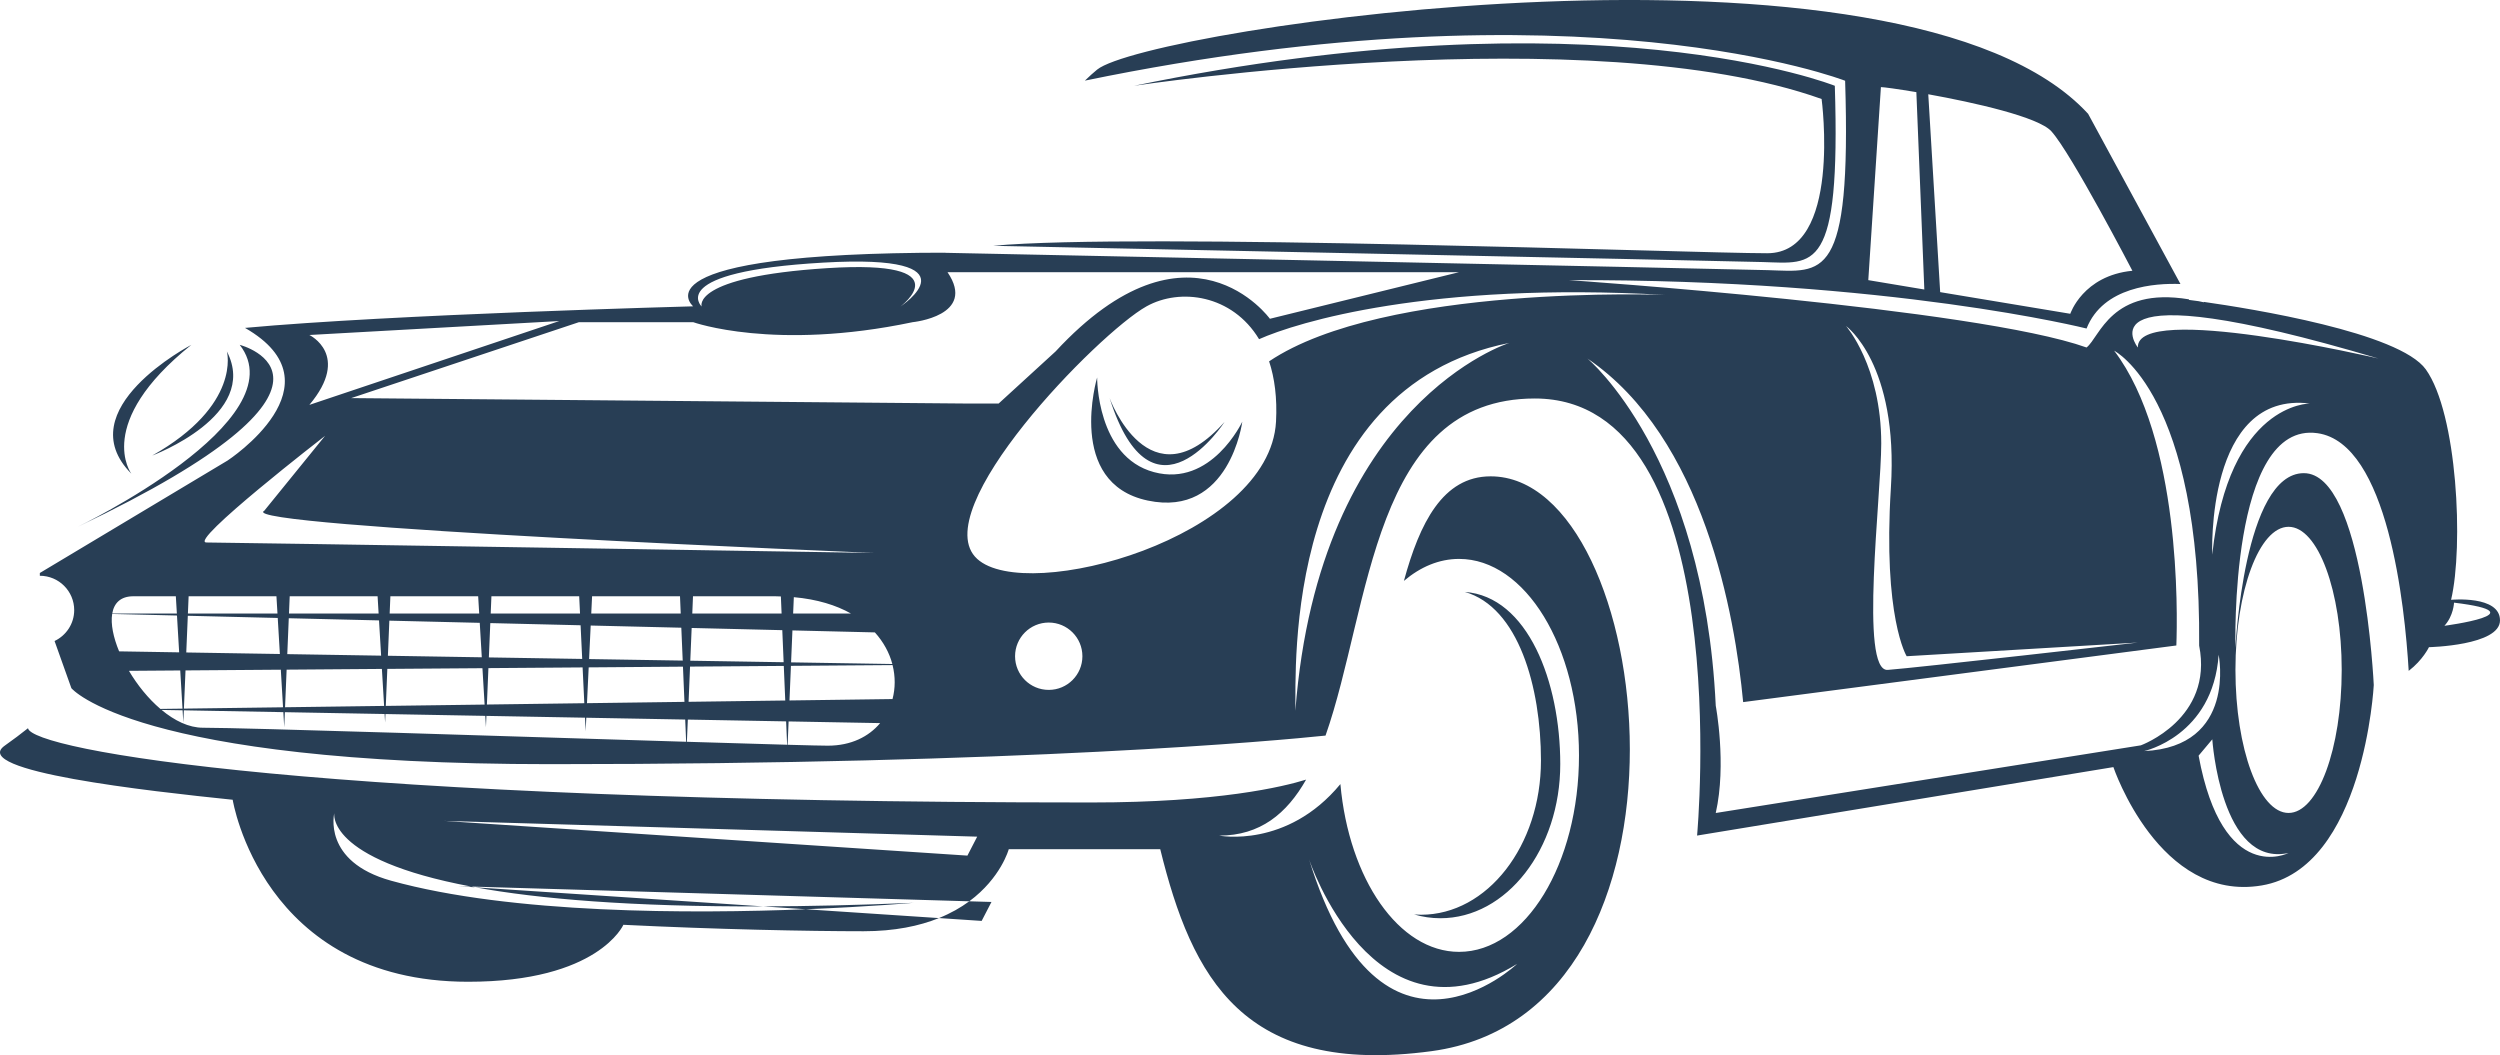 <svg version="1.1" id="图层_1" x="0px" y="0px" width="248.773px" height="105px" viewBox="0 0 248.773 105" enable-background="new 0 0 248.773 105" xml:space="preserve" xmlns:xml="http://www.w3.org/XML/1998/namespace" xmlns="http://www.w3.org/2000/svg" xmlns:xlink="http://www.w3.org/1999/xlink">
  <path fill="#283E55" d="M7.736,52.422c0,0,21.981-10.573,16.119-18.106C23.855,34.316,38.094,37.971,7.736,52.422z M97.684,91.639
	l0.977-1.886l-2.21-0.065c-0.83,0.613-1.826,1.188-3.015,1.668L97.684,91.639z M75.941,90.195l-28.655-1.899
	C53.592,89.443,62.725,90.241,75.941,90.195z M19.041,34.316c0,0-12.326,6.411-5.969,12.822
	C13.072,47.138,9.291,42.134,19.041,34.316z M175.857,25.2c-7.459,0-62.859-2.068-77.039-0.74c0,0,71.484,1.47,76.602,1.617
	c5.115,0.146,7.744,1.17,7.162-17.541c0,0-23.682-9.501-69.727,0c0,0,45.459-6.87,68.412,1.315
	C181.268,9.851,183.313,25.2,175.857,25.2z M15.146,45.333c0,0,10.725-4.003,7.43-10.362C22.576,34.97,24.051,40.308,15.146,45.333z
	 M141.41,91.025c-0.234,0-0.459-0.01-0.686-0.027c0.84,0.242,1.711,0.375,2.604,0.375c6.586,0,11.933-6.871,11.933-15.342
	c0-8.182-3.229-16.676-9.5-17.129c5.338,1.523,7.579,9.461,7.579,16.781C153.342,84.158,148,91.025,141.41,91.025z M45.583,88.184
	l1.703,0.112c-0.134-0.024-0.262-0.049-0.394-0.073L45.583,88.184z M121.857,41.984c-7.51,8.439-11.441-2.369-11.441-2.369
	C114.693,53.083,121.857,41.984,121.857,41.984z M142.464,104.598c-18.766,2.543-23.864-7.326-27.01-20.098h-15.072
	c0,0-0.771,2.854-3.931,5.188l-49.558-1.467c-14.563-2.732-13.625-7.332-13.625-7.332s-1.231,4.844,5.653,6.75
	c11.965,3.319,29.901,3.291,41.269,2.84l13.244,0.879c-1.942,0.783-4.399,1.309-7.505,1.309c-5.445,0-14.684-0.186-23.896-0.641
	c-0.002,0.004-2.488,5.674-15.461,5.668c-20.525-0.012-23.418-18.111-23.418-18.111C14.79,78.719-3.12,76.74,0.468,74.202
	c0.857-0.606,1.628-1.188,2.318-1.738c0.365,2.128,28.494,7.39,105.795,7.39c12.642,0,19.101-1.563,21.39-2.276
	c-1.923,3.388-4.57,5.573-8.652,5.573c0,0,6.738,1.316,12.063-5.127c0.845,9.445,5.808,16.695,11.808,16.695
	c6.59,0,11.934-8.75,11.934-19.552c0-10.799-5.344-19.55-11.934-19.55c-1.98,0-3.845,0.79-5.488,2.188
	c1.562-5.734,3.863-10.405,8.629-10.405C164.828,47.4,170.732,100.773,142.464,104.598z M97.24,83.255l-53.076-1.567l52.103,3.453
	L97.24,83.255z M150.967,95.917c-14.344,8.787-20.707-10.414-20.707-10.414C137.432,108.753,150.967,95.917,150.967,95.917z
	 M114.83,46.982c-5.719-1.533-5.654-9.422-5.654-9.422s-3.141,10.521,5.027,12.248c8.164,1.729,9.418-7.85,9.418-7.85
	S120.545,48.515,114.83,46.982z M248.773,61.732c0,2.513-7.07,2.668-7.07,2.668s-0.607,1.279-2.016,2.358
	c-0.387-6.485-2.055-22.648-9.074-23.651c-8.797-1.254-8.166,21.358-8.166,21.358s0.825-17.381,6.805-17.381
	s6.959,21.083,6.959,21.083s-0.942,18.215-11.149,19.943c-10.205,1.728-14.761-11.776-14.761-11.776l-41.426,6.813
	c0,0,4.022-43.493-16.149-43.493c-16.18,0-16.311,20.704-20.824,33.543c-4.814,0.5-29.855,2.844-77.16,2.844
	c-41.455,0-47.635-7.56-47.639-7.56l-1.674-4.695c1.151-0.549,1.954-1.713,1.954-3.076c0-1.886-1.532-3.417-3.42-3.417v-0.276
	L22.65,45.825c0,0,11.567-7.557,1.729-13.197c14.599-1.348,44.597-2.146,44.597-2.146s-6.283-5.339,25.436-5.339
	c-0.256,0-0.5,0-0.75,0.006c1.303,0.024,76.803,1.58,82.252,1.733c5.496,0.159,8.322,1.257,7.693-18.846
	c0,0-26.189-10.219-75.652-0.012c0.43-0.414,0.838-0.788,1.219-1.097c5.027-4.085,80.398-15.388,98.613,4.399l9.189,16.936
	c-2.517-0.094-7.694,0.25-9.345,4.429c0,0-19.473-4.917-51.504-4.814c0,0,40.515,2.772,51.504,6.702
	c1.334-1.038,2.429-6.064,10.171-4.796l0.034,0.063c0,0,0.351,0.044,0.955,0.126c0.172,0.037,0.342,0.073,0.521,0.112l-0.023-0.044
	c4.707,0.67,19.473,3.037,22.105,6.722c3.139,4.397,3.766,17.587,2.512,22.925C243.906,59.688,248.773,59.217,248.773,61.732z
	 M191.88,9.38l1.185,19.69l12.947,2.154c0,0,1.26-3.8,6.18-4.281c0,0-6.074-11.679-8.064-13.88
	C202.832,11.634,196.447,10.203,191.88,9.38z M185.912,27.876l5.576,0.932l-0.793-19.639c-1.871-0.315-3.256-0.502-3.527-0.502
	L185.912,27.876z M183.695,32.44c0,0,3.506,3.972,3.506,11.692c0,5.185-2.182,22.735,0.648,22.529
	c2.823-0.206,24.887-2.72,24.887-2.72l-23.006,1.36c0,0-2.377-3.864-1.57-16.75C188.938,36.199,183.695,32.44,183.695,32.44z
	 M69.822,30.501c0,0-1.098-2.95,12.492-3.818c13.592-0.869,7.289,3.818,7.289,3.818s8.043-5.276-7.693-4.368
	C66.176,27.041,69.822,30.501,69.822,30.501z M30.785,40.29l24.867-8.343l-24.867,1.388C30.785,33.335,34.947,35.333,30.785,40.29z
	 M20.545,53.982c1.91,0,66.455,1.041,66.455,1.041s-63.797-2.602-60.711-4.19l6.058-7.463C32.346,43.37,18.637,53.982,20.545,53.982
	z M78.854,62.732l-0.134,3.179l10.076,0.165c-0.294-1.104-0.871-2.184-1.737-3.146L78.854,62.732z M84.685,61.055
	c-1.484-0.837-3.374-1.424-5.692-1.631l-0.069,1.631H84.685z M68.827,62.489l-0.137,3.257l9.289,0.152l-0.134-3.191L68.827,62.489z
	 M77.776,61.055l-0.072-1.703c-0.188-0.004-0.37-0.018-0.563-0.018c-2.211,0-5.012,0-8.182,0l-0.071,1.721H77.776z M68.666,66.333
	l-0.146,3.503l9.62-0.13l-0.146-3.442L68.666,66.333z M58.779,62.246l-0.159,3.337l9.316,0.151l-0.139-3.271L58.779,62.246z
	 M67.738,61.055l-0.072-1.721c-2.711,0-5.66,0-8.749,0l-0.082,1.721H67.738z M58.58,66.41l-0.17,3.563l9.699-0.131l-0.148-3.503
	L58.58,66.41z M48.789,62.004l-0.143,3.415l9.288,0.151l-0.16-3.35L48.789,62.004z M57.718,61.055l-0.083-1.721
	c-2.843,0-5.779,0-8.734,0l-0.072,1.721H57.718z M48.602,66.484l-0.152,3.623l9.694-0.131l-0.17-3.562L48.602,66.484z
	 M38.744,61.761l-0.146,3.493l9.345,0.153l-0.203-3.429L38.744,61.761z M47.685,61.055l-0.103-1.721c-2.939,0-5.877,0-8.736,0
	l-0.072,1.721H47.685z M38.543,66.561l-0.153,3.683l9.833-0.132l-0.216-3.621L38.543,66.561z M28.736,61.52l-0.149,3.572
	l9.338,0.152l-0.209-3.508L28.736,61.52z M37.676,61.055l-0.102-1.721c-3.061,0-6.006,0-8.746,0l-0.072,1.721H37.676z
	 M28.522,66.637l-0.156,3.741l9.856-0.133l-0.22-3.681L28.522,66.637z M18.698,61.055h8.913l-0.103-1.721c-3.337,0-6.321,0-8.738,0
	L18.698,61.055z M18.535,64.927l9.315,0.152l-0.213-3.587l-8.948-0.217L18.535,64.927z M18.3,70.514l9.865-0.133l-0.222-3.74
	l-9.483,0.071L18.3,70.514z M11.168,61.055H17.6l-0.103-1.721c-1.887,0-3.339,0-4.219,0C11.997,59.334,11.346,60.014,11.168,61.055z
	 M11.853,64.816l5.975,0.099l-0.217-3.665l-6.449-0.156C11.004,62.094,11.274,63.421,11.853,64.816z M15.96,70.544l2.201-0.028
	l-0.225-3.8l-5.105,0.039C13.667,68.165,14.752,69.516,15.96,70.544z M68.277,73.813l-0.093-2.211l-9.843-0.181l-0.063,1.343
	l-0.064-1.346l-9.811-0.18l-0.047,1.128l-0.067-1.13l-9.933-0.182l-0.035,0.838l-0.05-0.841l-9.925-0.182l-0.063,1.495l-0.089-1.498
	l-9.901-0.182l-0.051,1.207l-0.072-1.209l-2.091-0.037c1.291,1.07,2.712,1.771,4.112,1.771
	C24.431,72.418,51.205,73.287,68.277,73.813z M78.325,74.109l-0.098-2.325l-9.782-0.179l-0.093,2.209
	C72.354,73.938,75.816,74.041,78.325,74.109z M87.583,71.956l-9.109-0.167l-0.099,2.322c2.072,0.058,3.489,0.091,4.002,0.091
	C84.687,74.202,86.452,73.305,87.583,71.956z M88.818,66.182l-10.113,0.076l-0.145,3.443l10.254-0.139
	C89.097,68.489,89.105,67.327,88.818,66.182z M96.022,40.154h3.354l5.666-5.184c13.307-14.361,21.324-3.249,21.324-3.249
	l18.816-4.635H95.064h-0.777c2.951,4.342-3.471,4.974-3.471,4.974c-13.767,2.896-21.836,0-21.836,0H57.609l-22.662,7.555
	L96.022,40.154z M107.709,65.302c0-1.852-1.498-3.353-3.348-3.353c-1.853,0-3.353,1.501-3.353,3.353c0,1.851,1.5,3.349,3.353,3.349
	C106.211,68.65,107.709,67.152,107.709,65.302z M150.199,34.121c-22.658,4.537-21.223,32.514-21.299,36.604
	C131.25,40.044,150.199,34.122,150.199,34.121z M165.687,29.347c-23.378-1.336-36.621,2.717-40.398,4.404
	c-2.67-4.429-7.858-5.127-11.192-3.27c-4.814,2.685-22.088,20.365-16.855,25.136c4.964,4.521,29.105-2.143,29.734-13.658
	c0.126-2.365-0.144-4.357-0.688-6.003C137.766,28.25,165.688,29.346,165.687,29.347z M213.033,74.168c0,0,7.244-2.633,5.803-9.927
	c0.199-24.968-8.457-29.343-8.457-29.343c6.626,8.738,6.308,26.139,6.188,29.333l-43.107,5.635
	c-0.81-8.582-3.887-26.306-15.494-34.188c0,0,11.58,9.606,12.767,34.548c0,0,1.1,5.801,0,10.674L213.033,74.168z M220.776,65.154
	c-0.562,8.093-7.422,9.587-7.422,9.587C222.621,74.309,220.775,65.154,220.776,65.154z M222.447,66.66
	c0,7.863,2.365,14.236,5.285,14.236c2.922,0,5.289-6.373,5.289-14.236c0-7.861-2.367-14.238-5.289-14.238
	C224.813,52.422,222.447,58.799,222.447,66.66z M220.144,73.57l-1.363,1.625c2.41,13.035,8.951,9.683,8.951,9.683
	C220.982,86.348,220.145,73.57,220.144,73.57z M229.856,40.154c-10.41-1.286-9.717,15.034-9.717,15.034
	C221.76,40.078,229.855,40.154,229.856,40.154z M236.683,35.678c-30.254-9.003-23.947-1.099-23.947-1.099
	C212.553,30.022,236.684,35.677,236.683,35.678z M244.199,59.97c0,0-0.043,1.3-0.955,2.302
	C243.244,62.271,252.83,61.011,244.199,59.97z M75.941,90.195l4.249,0.283c6.388-0.254,10.708-0.64,10.708-0.64
	C85.405,90.068,80.439,90.182,75.941,90.195z" class="color c1"/>
</svg>